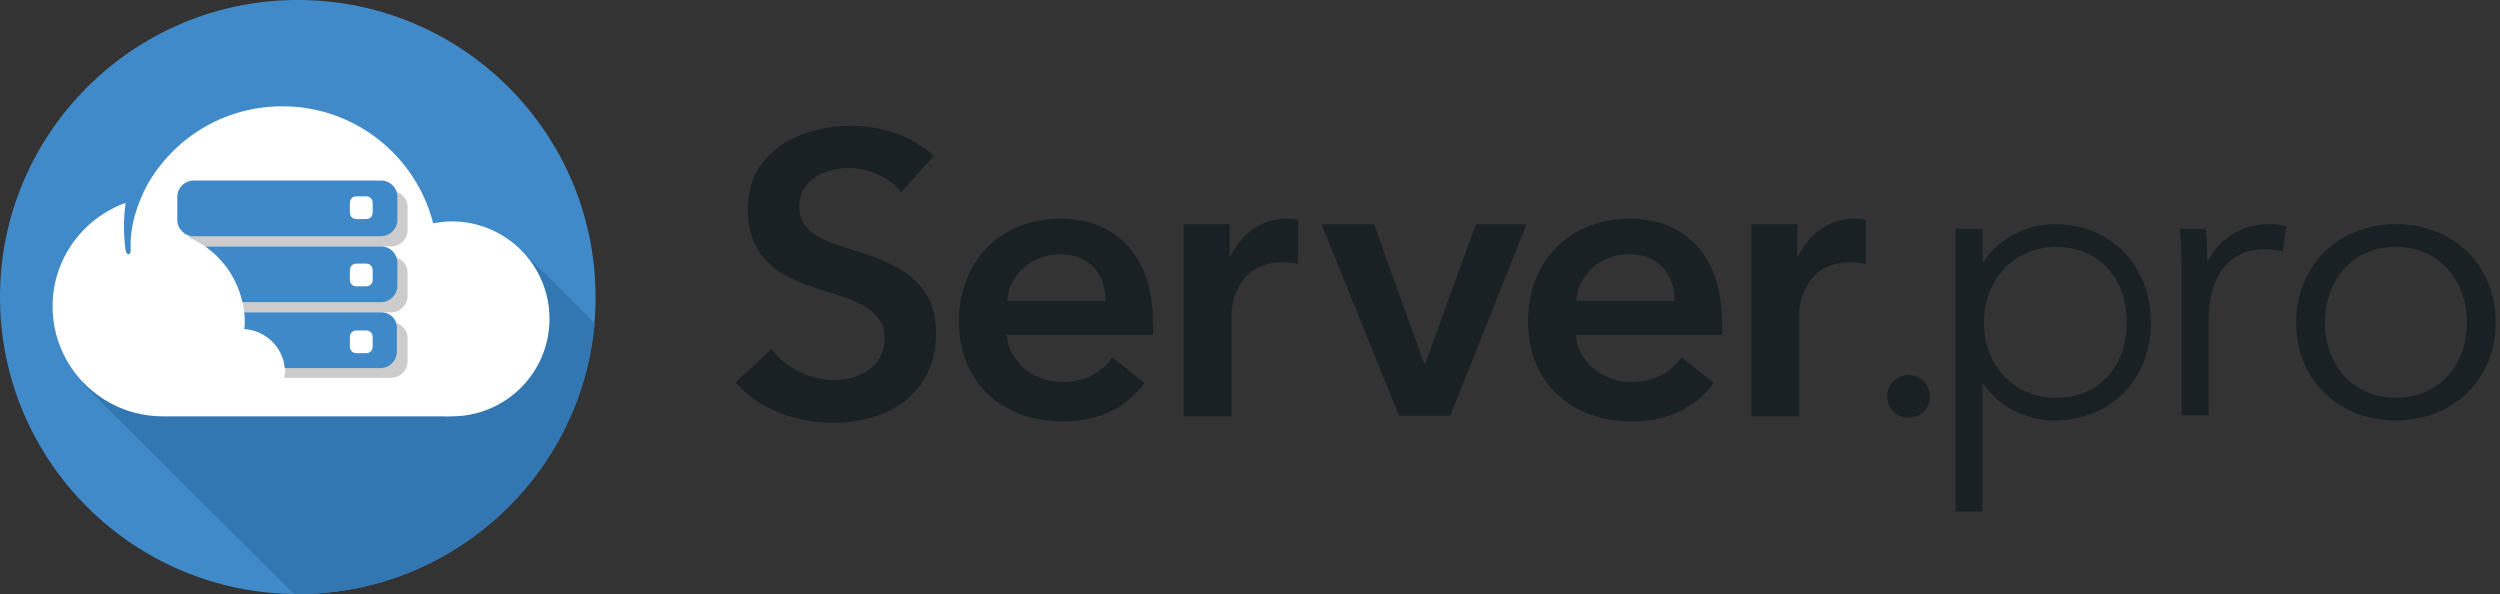 <?xml version="1.0" ?>
<svg xmlns="http://www.w3.org/2000/svg" viewBox="0 0 101 24">
	<rect x="0" y="0" width="101" height="24" fill="#333333" stroke="none"/>
	<g id="logo-text" transform="translate(29.7, 5.062)" fill="#1a2125">
		<path d="M50.395,15.6 L49.305,15.6 L49.305,4.181 L50.395,4.181 L50.395,5.494 L50.451,5.494 C51.09,4.519 52.218,3.994 53.289,3.994 C55.658,3.994 57.199,5.737 57.199,7.969 C57.199,10.2 55.639,11.925 53.289,11.925 C52.199,11.925 51.071,11.4 50.451,10.463 L50.395,10.463 L50.395,15.6 Z M53.365,4.912 C51.673,4.912 50.451,6.244 50.451,7.969 C50.451,9.694 51.654,11.006 53.365,11.006 C55.188,11.006 56.222,9.656 56.222,7.969 C56.222,6.281 55.188,4.912 53.365,4.912 Z M58.365,4.181 L59.417,4.181 C59.455,4.575 59.474,5.156 59.474,5.475 L59.511,5.475 C59.925,4.612 60.865,3.994 61.936,3.994 C62.218,3.994 62.444,4.013 62.669,4.069 L62.519,5.1 C62.387,5.044 62.03,5.006 61.748,5.006 C60.583,5.006 59.53,5.85 59.53,7.856 L59.53,11.719 L58.44,11.719 L58.44,5.831 C58.44,5.438 58.421,4.688 58.365,4.181 Z M67.086,11.925 C64.737,11.925 63.064,10.238 63.064,7.969 C63.064,5.7 64.737,3.994 67.086,3.994 C69.455,3.994 71.128,5.681 71.128,7.969 C71.128,10.219 69.455,11.925 67.086,11.925 Z M67.086,4.912 C65.338,4.912 64.229,6.263 64.229,7.969 C64.229,9.656 65.338,11.006 67.086,11.006 C68.853,11.006 69.962,9.675 69.962,7.969 C69.962,6.263 68.853,4.912 67.086,4.912 Z"/>
		<path d="M47.406,11.812 C46.88,11.812 46.541,11.4 46.541,10.95 C46.541,10.5 46.898,10.088 47.406,10.088 C47.914,10.088 48.271,10.5 48.271,10.95 C48.289,11.4 47.932,11.812 47.406,11.812 Z"/>
		<path d="M6.711,2.7 C6.278,2.138 5.414,1.725 4.605,1.725 C3.665,1.725 2.594,2.175 2.594,3.281 C2.594,4.331 3.477,4.631 4.774,5.044 C6.241,5.494 8.12,6.131 8.12,8.381 C8.12,10.838 6.203,12.019 3.947,12.019 C2.462,12.019 0.921,11.456 0.019,10.387 L1.466,9.037 C2.03,9.806 3.064,10.294 3.966,10.294 C4.925,10.294 6.034,9.825 6.034,8.606 C6.034,7.406 4.831,7.069 3.402,6.619 C2.011,6.188 0.508,5.513 0.508,3.375 C0.508,1.05 2.632,0.019 4.699,0.019 C5.846,0.019 7.162,0.412 8.026,1.238 L6.711,2.7 Z M16.88,8.475 L10.977,8.475 C11.053,9.562 12.068,10.369 13.195,10.369 C14.173,10.369 14.812,9.975 15.244,9.375 L16.541,10.406 C15.789,11.438 14.68,11.963 13.214,11.963 C10.827,11.963 9.041,10.425 9.041,7.912 C9.041,5.419 10.808,3.769 13.139,3.769 C15.301,3.769 16.88,5.175 16.88,7.969 C16.898,8.137 16.898,8.287 16.88,8.475 Z M14.962,7.088 C14.962,6.094 14.398,5.213 13.139,5.213 C11.992,5.213 11.071,6 10.996,7.088 L14.962,7.088 Z M18.12,3.994 L19.981,3.994 L19.981,5.287 L20.019,5.287 C20.432,4.406 21.259,3.769 22.274,3.769 C22.425,3.769 22.613,3.788 22.744,3.825 L22.744,5.606 C22.481,5.55 22.331,5.531 22.143,5.531 C20.395,5.531 20.056,7.05 20.056,7.612 L20.056,11.756 L18.12,11.756 L18.12,3.994 L18.12,3.994 Z M23.684,3.994 L25.808,3.994 L27.838,9.637 L27.876,9.637 L29.925,3.994 L31.974,3.994 L28.891,11.738 L26.823,11.738 L23.684,3.994 Z M39.868,8.475 L33.966,8.475 C34.041,9.562 35.056,10.369 36.184,10.369 C37.162,10.369 37.801,9.975 38.233,9.375 L39.53,10.406 C38.778,11.438 37.669,11.963 36.203,11.963 C33.816,11.963 32.03,10.425 32.03,7.912 C32.03,5.419 33.797,3.769 36.128,3.769 C38.289,3.769 39.868,5.175 39.868,7.969 C39.887,8.137 39.887,8.287 39.868,8.475 Z M37.951,7.088 C37.951,6.094 37.387,5.213 36.128,5.213 C34.981,5.213 34.06,6 33.985,7.088 L37.951,7.088 Z M41.053,3.994 L42.914,3.994 L42.914,5.287 L42.951,5.287 C43.365,4.406 44.192,3.769 45.207,3.769 C45.357,3.769 45.545,3.788 45.677,3.825 L45.677,5.606 C45.414,5.55 45.263,5.531 45.075,5.531 C43.327,5.531 42.989,7.05 42.989,7.612 L42.989,11.756 L41.053,11.756 L41.053,3.994 L41.053,3.994 Z"/>
	</g>
	<g id="logo-mark">
		<path d="M12.03,0 C5.395,0 0,5.381 0,12 C0,18.637 5.395,24 12.03,24 C18.665,24 24.06,18.619 24.06,12 C24.06,5.381 18.684,0 12.03,0 Z" fill="#418AC9"/>
		<path d="M21.203,10.256 L21.203,10.256 C21.805,10.95 22.199,11.869 22.199,12.881 C22.199,15.056 20.432,16.819 18.252,16.819 C18.139,16.819 18.045,16.837 17.932,16.819 L6.917,16.819 L6.579,16.819 C5.32,16.819 4.192,16.294 3.365,15.45 L3.327,15.488 L11.88,24 L12.03,24 C18.308,24 23.477,19.2 24.023,13.069 L21.203,10.256 Z" fill="#3276B2"/>
		<path d="M18.252,16.819 C18.139,16.819 18.045,16.837 17.932,16.819 L6.917,16.819 L6.579,16.819 C4.117,16.819 2.124,14.831 2.124,12.375 C2.124,10.444 3.365,8.812 5.075,8.194 C4.925,9.225 5.075,10.088 5.075,10.125 C5.075,10.162 5.132,10.275 5.188,10.275 C5.282,10.256 5.282,10.125 5.282,10.125 C5.226,9.094 5.583,8.175 5.921,7.519 C6.992,5.588 9.041,4.294 11.41,4.294 C14.342,4.294 16.805,6.3 17.5,9.019 C17.744,8.981 17.989,8.944 18.252,8.944 C20.432,8.944 22.199,10.706 22.199,12.881 C22.199,15.056 20.432,16.819 18.252,16.819 Z" fill="#FFFFFF"/>
		<path d="M15.808,7.706 L8.233,7.706 C7.876,7.706 7.575,8.006 7.575,8.363 L7.575,9.3 C7.575,9.412 7.594,9.506 7.65,9.6 C7.876,9.694 8.083,9.825 8.289,9.956 L15.808,9.956 C16.165,9.956 16.466,9.656 16.466,9.3 L16.466,8.363 C16.466,8.006 16.165,7.706 15.808,7.706 Z M15.489,9.188 L15.395,9.188 C15.357,9.225 15.282,9.262 15.207,9.262 L14.812,9.262 C14.737,9.262 14.68,9.225 14.624,9.188 L13.91,9.188 L13.91,7.781 L15.47,7.781 L15.47,9.188 L15.489,9.188 Z M15.808,10.369 L8.778,10.369 C9.38,10.95 9.774,11.738 9.868,12.619 L15.808,12.619 C16.165,12.619 16.466,12.319 16.466,11.963 L16.466,11.025 C16.466,10.65 16.165,10.369 15.808,10.369 Z M15.489,11.906 L15.395,11.906 C15.357,11.944 15.282,11.981 15.226,11.981 L14.831,11.981 C14.756,11.981 14.699,11.963 14.662,11.906 L13.91,11.906 L13.91,10.5 L15.47,10.5 L15.47,11.906 L15.489,11.906 Z M15.808,13.012 L10.282,13.012 C10.301,13.125 10.301,13.219 10.301,13.331 C10.996,13.537 11.523,14.175 11.523,14.944 C11.523,15.056 11.504,15.15 11.485,15.262 L15.808,15.262 C16.165,15.262 16.466,14.963 16.466,14.606 L16.466,13.669 C16.466,13.312 16.165,13.012 15.808,13.012 Z M15.489,14.606 L15.376,14.606 C15.338,14.644 15.282,14.662 15.207,14.662 L14.812,14.662 C14.756,14.662 14.699,14.644 14.643,14.606 L13.91,14.606 L13.91,13.2 L15.47,13.2 L15.47,14.606 L15.489,14.606 Z" fill="#CCCCCC"/>
		<path d="M15.395,9.956 C15.771,9.956 16.053,10.256 16.053,10.613 L16.053,11.55 C16.053,11.906 15.752,12.206 15.395,12.206 L9.793,12.206 C9.586,11.269 9.041,10.481 8.289,9.956 L15.395,9.956 Z M15.056,11.306 L15.056,10.912 C15.056,10.762 14.944,10.65 14.793,10.65 L14.398,10.65 C14.248,10.65 14.135,10.762 14.135,10.912 L14.135,11.306 C14.135,11.456 14.248,11.569 14.398,11.569 L14.793,11.569 C14.944,11.569 15.056,11.456 15.056,11.306 Z M15.395,12.619 C15.771,12.619 16.053,12.9 16.034,13.275 L16.034,14.213 C16.034,14.569 15.733,14.869 15.376,14.869 L11.504,14.869 C11.429,14.025 10.733,13.35 9.868,13.294 C9.887,13.2 9.887,13.125 9.887,13.031 C9.887,12.881 9.887,12.75 9.868,12.619 L15.395,12.619 Z M15.056,14.006 L15.056,13.613 C15.056,13.463 14.944,13.35 14.793,13.35 L14.398,13.35 C14.248,13.35 14.135,13.463 14.135,13.613 L14.135,14.006 C14.135,14.156 14.248,14.269 14.398,14.269 L14.793,14.269 C14.944,14.269 15.056,14.156 15.056,14.006 Z M15.395,7.294 C15.771,7.294 16.053,7.594 16.053,7.95 L16.053,8.887 C16.053,9.244 15.752,9.544 15.395,9.544 L7.82,9.544 C7.462,9.544 7.162,9.244 7.162,8.887 L7.162,7.95 C7.162,7.594 7.462,7.294 7.82,7.294 L15.395,7.294 Z M15.056,8.588 L15.056,8.194 C15.056,8.044 14.944,7.931 14.793,7.931 L14.398,7.931 C14.248,7.931 14.135,8.044 14.135,8.194 L14.135,8.588 C14.135,8.738 14.248,8.85 14.398,8.85 L14.793,8.85 C14.944,8.85 15.056,8.738 15.056,8.588 Z" fill="#4089C8"/>
	</g>
</svg>